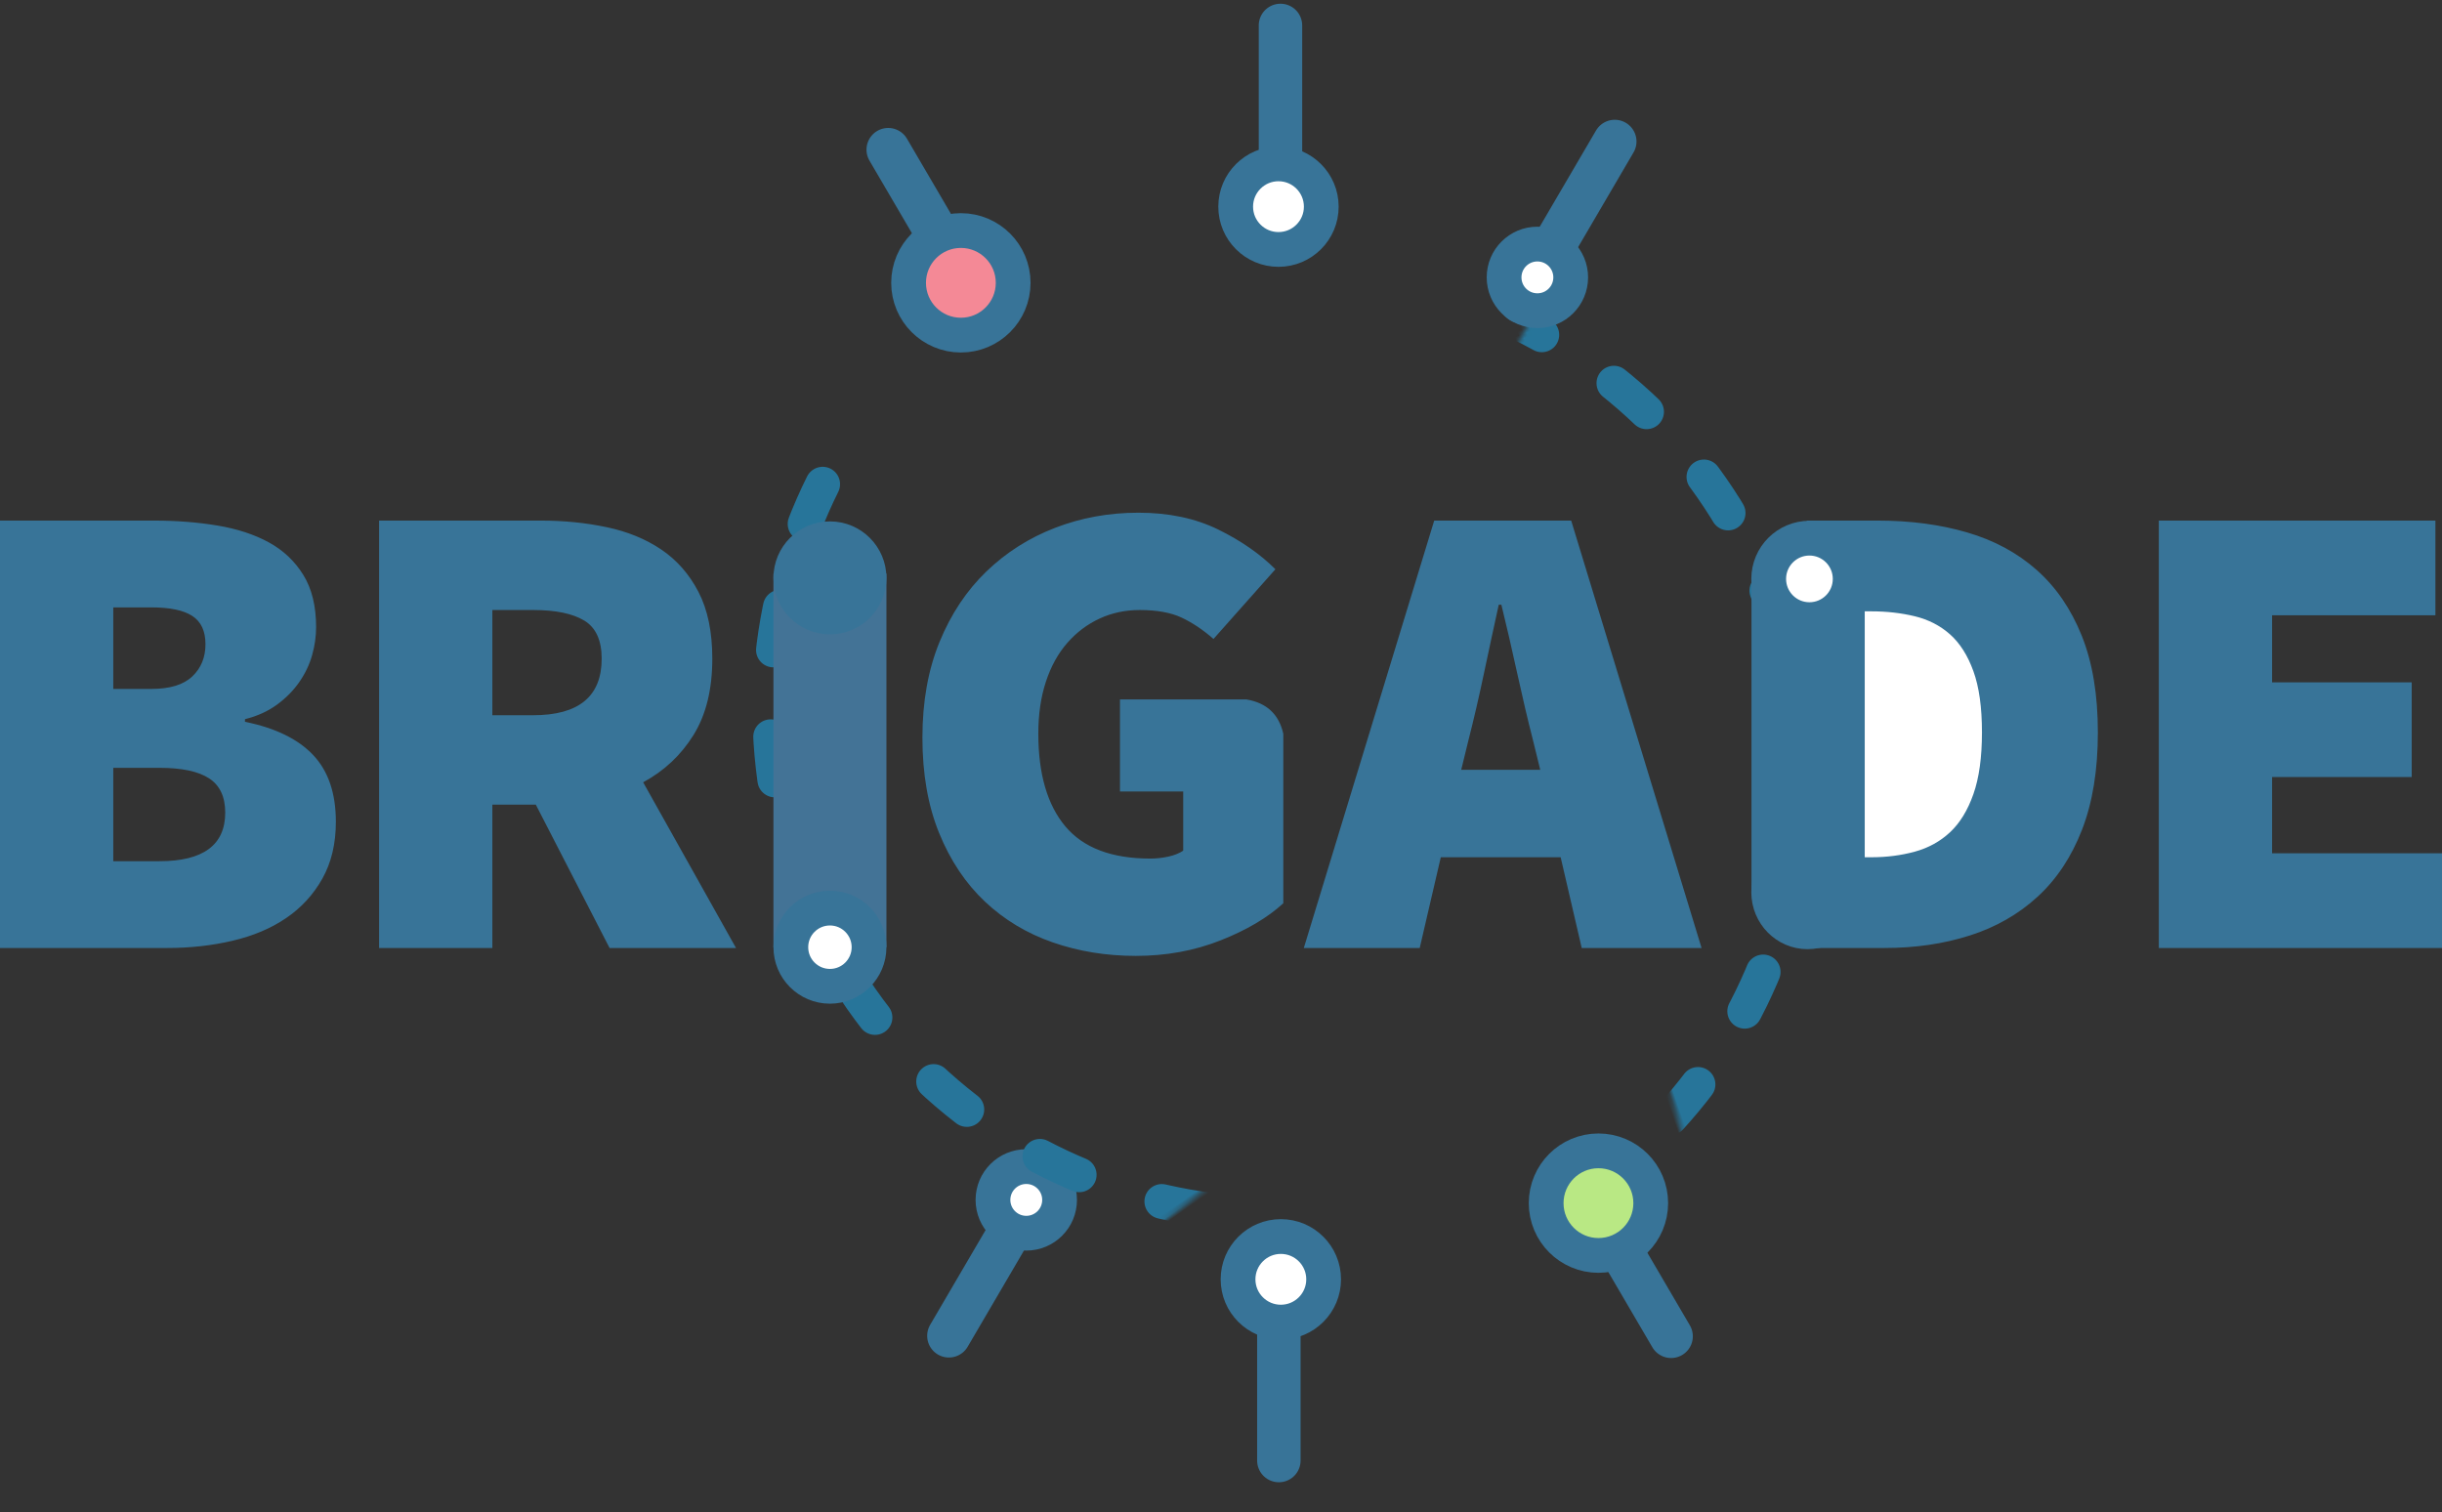 <?xml version="1.0" encoding="UTF-8"?>
<svg width="562px" height="348px" viewBox="0 0 562 348" version="1.1" xmlns="http://www.w3.org/2000/svg" xmlns:xlink="http://www.w3.org/1999/xlink">
    <rect x="0" y="0" width="562" height="348" fill="#333333" stroke="none"/>
    <!-- Generator: Sketch 51.2 (57519) - http://www.bohemiancoding.com/sketch -->
    <title>Untitled</title>
    <desc>Created with Sketch.</desc>
    <defs>
        <polygon id="path-1" points="33.267 0.207 0.556 19.697 28.734 69.193 16.911 111.787 190.062 100.617 222.003 66.882 214.431 15.542 65.749 23.593"></polygon>
        <polygon id="path-3" points="0.505 36.634 24.835 106.97 99.7 116.755 220.3 124.177 224.239 42.921 152.95 9.464 14.47 0.507"></polygon>
    </defs>
    <g id="Page-1" stroke="none" stroke-width="1" fill="none" fill-rule="evenodd">
        <g id="brigade-logo-2" transform="translate(0, 4)">
            <g id="bottom-nodes" transform="translate(174, 231)">
                <g id="dotted-arc" transform="translate(111.995, 56.55) scale(-1, 1) rotate(-180) translate(-111.995, -56.55) translate(0.495, 0.55)">
                    <g id="Clipped">
                        <mask id="mask-2" fill="white">
                            <use xlink:href="#path-1"></use>
                        </mask>
                        <g id="path-1"></g>
                        <path d="M124.041,285.03 C188.257,285.03 240.313,232.974 240.313,168.758 C240.313,104.543 188.257,52.486 124.041,52.486 C59.826,52.486 7.769,104.543 7.769,168.758 C7.769,232.974 59.826,285.03 124.041,285.03 Z" id="Shape" stroke="#27759A" stroke-width="8" stroke-linecap="round" stroke-linejoin="round" stroke-dasharray="10,20" mask="url(#mask-2)" transform="translate(124.041, 168.758) rotate(109) translate(-124.041, -168.758) "></path>
                    </g>
                </g>
                <g id="Group-7" transform="translate(40, 29)" stroke="#387498">
                    <path d="M28.1,8.051 L2.215,41.985" id="Path-4" stroke-width="10" stroke-linecap="round" transform="translate(15.158, 25.018) rotate(-7) translate(-15.158, -25.018) "></path>
                    <path d="M149.03,6.717 L170.586,43.552" id="Path-4" stroke-width="10" stroke-linecap="round"></path>
                    <path d="M80.314,29.463 L80.314,72.145" id="Path-5" stroke-width="10" stroke-linecap="round"></path>
                    <circle id="Oval-5" stroke-width="8" fill="#FFFFFF" fill-rule="nonzero" cx="22.186" cy="12.16" r="7.666"></circle>
                    <circle id="Oval-5" stroke-width="8" fill="#FFFFFF" fill-rule="nonzero" cx="80.772" cy="30.438" r="9.849"></circle>
                    <circle id="Oval-5" stroke-width="8" fill="#B9E884" fill-rule="nonzero" cx="153.865" cy="12.905" r="12.033"></circle>
                </g>
            </g>
            <g id="top-nodes" transform="translate(319.5, 63) rotate(180) translate(-319.5, -63) translate(204, 0)">
                <g id="dotted-arc" transform="translate(112.995, 63.05) scale(-1, 1) rotate(-180) translate(-112.995, -63.05) translate(0.495, 0.55)">
                    <g id="Clipped">
                        <mask id="mask-4" fill="white">
                            <use xlink:href="#path-3"></use>
                        </mask>
                        <g id="path-3"></g>
                        <path d="M141.041,275.03 C205.257,275.03 257.313,222.974 257.313,158.758 C257.313,94.543 205.257,42.486 141.041,42.486 C76.826,42.486 24.769,94.543 24.769,158.758 C24.769,222.974 76.826,275.03 141.041,275.03 Z" id="Shape" stroke="#27759A" stroke-width="8" stroke-linecap="round" stroke-linejoin="round" stroke-dasharray="10,20" mask="url(#mask-4)" transform="translate(141.041, 158.758) rotate(125) translate(-141.041, -158.758) "></path>
                    </g>
                </g>
                <g id="Group-7" transform="translate(59, 52)" stroke="#387498">
                    <path d="M28.1,10.051 L2.215,43.985" id="Path-4" stroke-width="10" stroke-linecap="round" transform="translate(15.158, 27.018) rotate(-7) translate(-15.158, -27.018) "></path>
                    <path d="M150.03,6.717 L171.586,43.552" id="Path-4" stroke-width="10" stroke-linecap="round"></path>
                    <path d="M81.314,29.463 L81.314,72.145" id="Path-5" stroke-width="10" stroke-linecap="round"></path>
                    <circle id="Oval-5" stroke-width="8" fill="#FFFFFF" fill-rule="nonzero" cx="22.186" cy="14.16" r="7.666"></circle>
                    <circle id="Oval-5" stroke-width="8" fill="#FFFFFF" fill-rule="nonzero" cx="81.772" cy="30.438" r="9.849"></circle>
                    <circle id="Oval-5" stroke-width="8" fill="#F48996" fill-rule="nonzero" cx="154.865" cy="12.905" r="12.033"></circle>
                </g>
            </g>
            <g id="BRIGADE-TEXT" transform="translate(0, 114)" fill-rule="nonzero">
                <path d="M0,1.816 L35.464,1.816 C40.617,1.816 45.467,2.194 50.014,2.951 C54.561,3.708 58.501,4.994 61.836,6.81 C65.17,8.626 67.822,11.123 69.792,14.301 C71.763,17.479 72.748,21.49 72.748,26.332 C72.748,28.451 72.445,30.595 71.838,32.764 C71.232,34.933 70.247,37.001 68.883,38.969 C67.519,40.936 65.801,42.677 63.73,44.19 C61.659,45.703 59.209,46.813 56.379,47.519 L56.379,48.125 C63.351,49.537 68.58,52.085 72.066,55.767 C75.551,59.45 77.294,64.57 77.294,71.128 C77.294,76.172 76.259,80.536 74.187,84.218 C72.116,87.901 69.338,90.927 65.852,93.298 C62.366,95.669 58.249,97.409 53.5,98.519 C48.751,99.629 43.75,100.184 38.496,100.184 L0,100.184 L0,1.816 Z M34.858,40.558 C39.102,40.558 42.234,39.599 44.255,37.682 C46.276,35.766 47.286,33.294 47.286,30.267 C47.286,27.24 46.276,25.071 44.255,23.76 C42.234,22.448 39.102,21.792 34.858,21.792 L26.068,21.792 L26.068,40.558 L34.858,40.558 Z M36.677,80.208 C46.781,80.208 51.833,76.475 51.833,69.009 C51.833,65.377 50.595,62.754 48.12,61.139 C45.644,59.525 41.83,58.718 36.677,58.718 L26.068,58.718 L26.068,80.208 L36.677,80.208 Z M113.31,46.611 L122.707,46.611 C133.215,46.611 138.469,42.273 138.469,33.596 C138.469,29.359 137.13,26.433 134.452,24.819 C131.775,23.205 127.86,22.398 122.707,22.398 L113.31,22.398 L113.31,46.611 Z M140.287,100.184 L123.313,67.193 L113.31,67.193 L113.31,100.184 L87.242,100.184 L87.242,1.816 L124.525,1.816 C129.779,1.816 134.806,2.32 139.605,3.329 C144.405,4.338 148.598,6.053 152.185,8.475 C155.771,10.896 158.626,14.15 160.748,18.236 C162.869,22.322 163.93,27.442 163.93,33.596 C163.93,40.659 162.49,46.51 159.611,51.151 C156.731,55.792 152.867,59.424 148.017,62.047 L169.386,100.184 L140.287,100.184 Z M286.867,42.979 C291.522,43.768 294.346,46.404 295.339,50.888 L295.339,89.893 C291.701,93.223 286.877,96.073 280.865,98.444 C274.853,100.815 268.362,102 261.39,102 C254.62,102 248.255,100.966 242.294,98.898 C236.332,96.829 231.129,93.702 226.683,89.515 C222.237,85.328 218.726,80.082 216.15,73.776 C213.573,67.47 212.285,60.131 212.285,51.757 C212.285,43.484 213.599,36.144 216.226,29.737 C218.853,23.331 222.44,17.933 226.986,13.545 C231.533,9.156 236.812,5.801 242.824,3.481 C248.836,1.16 255.226,0 261.996,0 C268.968,0 275.081,1.286 280.335,3.859 C285.589,6.432 289.984,9.484 293.52,13.015 L279.274,29.056 C276.849,26.938 274.399,25.298 271.923,24.138 C269.448,22.978 266.24,22.398 262.299,22.398 C258.965,22.398 255.883,23.053 253.054,24.365 C250.225,25.677 247.75,27.543 245.628,29.964 C243.506,32.386 241.864,35.362 240.702,38.893 C239.54,42.424 238.959,46.409 238.959,50.849 C238.959,60.131 241.031,67.243 245.173,72.187 C249.316,77.131 255.833,79.602 264.724,79.602 C266.139,79.602 267.528,79.451 268.892,79.148 C270.256,78.846 271.393,78.392 272.302,77.786 L272.302,64.166 L257.752,64.166 L257.752,42.979 L286.867,42.979 Z M354.469,59.172 L352.801,52.362 C351.589,47.62 350.376,42.475 349.164,36.926 C347.952,31.377 346.739,26.131 345.527,21.187 L344.92,21.187 C343.809,26.231 342.672,31.503 341.51,37.001 C340.348,42.5 339.161,47.62 337.949,52.362 L336.282,59.172 L354.469,59.172 Z M359.167,79.3 L331.583,79.3 L326.733,100.184 L300.059,100.184 L330.068,1.816 L361.592,1.816 L391.6,100.184 L364.017,100.184 L359.167,79.3 Z M415.804,1.816 L432.18,1.816 C439.657,1.816 446.502,2.724 452.716,4.54 C458.93,6.356 464.26,9.231 468.705,13.166 C473.151,17.101 476.612,22.145 479.087,28.3 C481.562,34.454 482.8,41.869 482.8,50.546 C482.8,59.223 481.588,66.688 479.163,72.944 C476.738,79.199 473.328,84.344 468.933,88.38 C464.537,92.415 459.334,95.392 453.322,97.309 C447.31,99.226 440.768,100.184 433.695,100.184 L415.804,100.184 L415.804,89.364 L403.081,87.984 L403.081,14.793 L415.804,14.793 L415.804,1.816 Z M430.664,79.3 L429.149,79.3 L429.149,22.7 L430.664,22.7 C434.201,22.7 437.535,23.079 440.667,23.835 C443.799,24.592 446.502,25.979 448.775,27.997 C451.049,30.015 452.842,32.84 454.156,36.472 C455.469,40.104 456.126,44.795 456.126,50.546 C456.126,56.297 455.469,61.039 454.156,64.772 C452.842,68.504 451.049,71.43 448.775,73.549 C446.502,75.668 443.799,77.156 440.667,78.013 C437.535,78.871 434.201,79.3 430.664,79.3 Z M496.83,1.816 L560.484,1.816 L560.484,23.608 L522.898,23.608 L522.898,39.045 L555.028,39.045 L555.028,60.837 L522.898,60.837 L522.898,78.392 L562,78.392 L562,100.184 L496.83,100.184 L496.83,1.816 Z" id="BIRDAGE" fill="#387498"></path>
                <path d="M430.664,79.3 L429.149,79.3 L429.149,22.7 L430.664,22.7 C434.201,22.7 437.535,23.079 440.667,23.835 C443.799,24.592 446.502,25.979 448.775,27.997 C451.049,30.015 452.842,32.84 454.156,36.472 C455.469,40.104 456.126,44.795 456.126,50.546 C456.126,56.297 455.469,61.039 454.156,64.772 C452.842,68.504 451.049,71.43 448.775,73.549 C446.502,75.668 443.799,77.156 440.667,78.013 C437.535,78.871 434.201,79.3 430.664,79.3 Z" id="BIRDAGE-path" fill="#FFFFFF"></path>
                <g id="i" transform="translate(191, 57.5) scale(-1, 1) rotate(-180) translate(-191, -57.5) translate(178, 6)">
                    <rect id="Rectangle-8" fill="#437396" x="0" y="9" width="26" height="86"></rect>
                    <circle id="Oval-5" stroke="#387498" stroke-width="8" fill="#FFFFFF" cx="13" cy="9" r="9"></circle>
                    <circle id="Oval-5" stroke="#387498" stroke-width="8" fill="#387498" cx="13" cy="94" r="9"></circle>
                </g>
                <g id="d" transform="translate(406.6, 5)" stroke="#387498" stroke-width="8">
                    <g id="Group-5" transform="translate(0.447, 0.354)">
                        <circle id="Oval-5" fill="#FFFFFF" transform="translate(9.375, 9.881) scale(-1, 1) rotate(-180) translate(-9.375, -9.881) " cx="9.375" cy="9.881" r="9.375"></circle>
                        <ellipse id="Oval-5" fill="#387498" transform="translate(8.936, 81.999) scale(-1, 1) rotate(-180) translate(-8.936, -81.999) " cx="8.936" cy="81.999" rx="8.936" ry="9.1"></ellipse>
                    </g>
                </g>
            </g>
        </g>
    </g>
</svg>